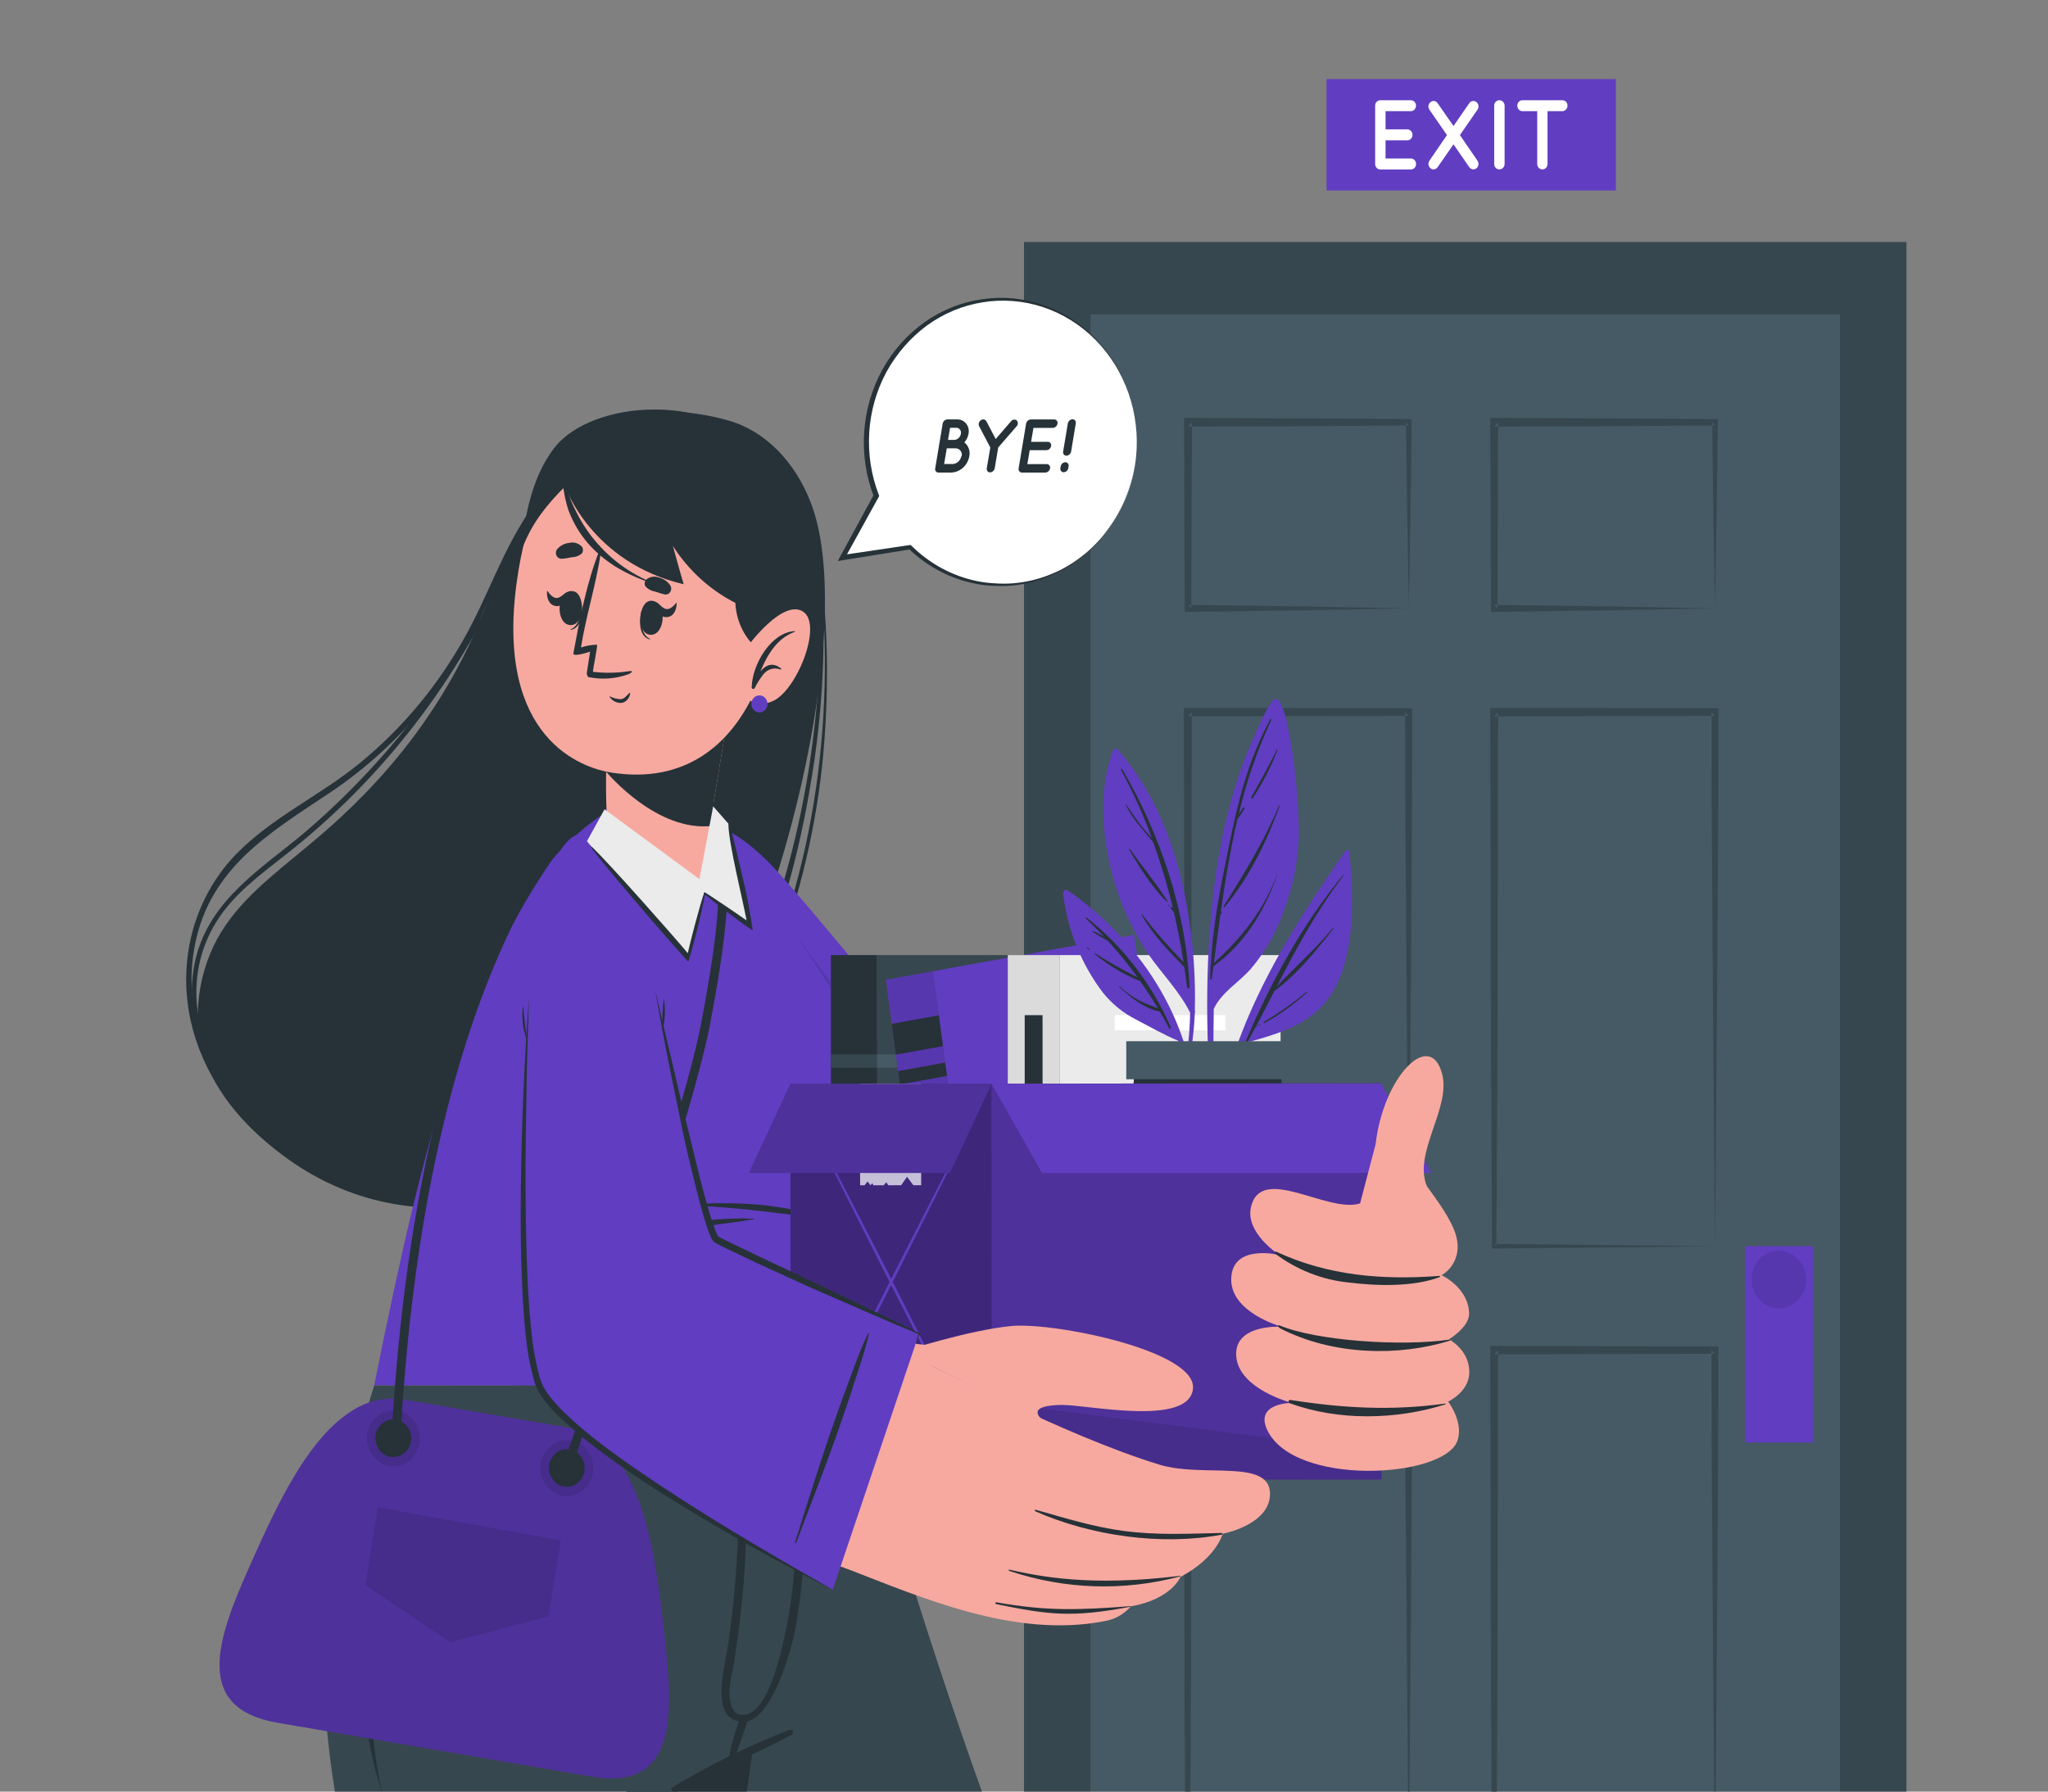 <svg width="440" height="385" viewBox="0 0 440 385" fill="none" xmlns="http://www.w3.org/2000/svg">
<rect x="0" y="0" width="440" height="385" fill="#808080" stroke="none"/>
<g clip-path="url(#clip0_2_158)">
<path d="M395.2 67.63V395.67H392.795L368.532 395.63H368.381L321.54 395.54H320.498L305.541 395.52L302.72 395.51H302.568L261.909 395.44L255.727 395.41L254.676 395.4L234.38 395.3V67.63H395.2Z" fill="#455A64"/>
<path d="M302.644 90.07L290.83 89.95L278.977 89.9L255.244 89.81H254.392V90.72L254.544 130.72V131.48H255.235L279.138 131.16L302.682 130.73L278.797 130.3L255.936 130V130.73L255.235 129.99H255.936L256.087 91.66H255.235L256.087 90.77V91.66L278.968 91.58L290.82 91.52L302.086 91.41V90.77L302.682 91.4H302.086L302.19 100.65L302.332 110.58L302.682 130.71L303.023 110.88L303.165 100.88L303.278 90.8V90.17L302.644 90.07Z" fill="#37474F"/>
<path d="M368.949 100.79L369.062 90.71V90.08H368.456L356.604 89.96L344.79 89.9L321.066 89.81H320.176V90.72L320.328 130.72V131.48H321.019L344.913 131.16L368.456 130.73L344.572 130.3L321.729 130V130.73L321.019 129.99H321.729L321.871 91.66H321.019L321.871 90.77V91.66L344.742 91.58L356.604 91.52L367.869 91.41V90.77L368.456 91.4H367.869L367.974 100.65L368.116 110.58L368.456 130.71L368.807 110.88L368.949 100.88" fill="#37474F"/>
<path d="M302.644 152.22L255.197 152.13H254.345V153.02L254.449 210.41C254.449 219.97 254.487 229.533 254.563 239.1L254.724 267.8V268.3H255.178L278.996 268.07L302.663 267.81L278.845 267.55L255.67 267.33V267.82L255.197 267.32H255.67L255.831 239.11C255.901 229.55 255.939 219.987 255.945 210.42L256.049 153.93H255.197L256.049 153.03V153.93L301.887 153.83V153.03L302.644 153.83H301.887C301.887 163.08 301.887 172.33 301.981 181.59L302.171 210.21L302.644 267.81L303.117 210.63L303.307 181.85C303.382 172.26 303.364 162.64 303.401 153.03V152.23L302.644 152.22Z" fill="#37474F"/>
<path d="M368.456 152.22L321.019 152.13H320.176V153.02L320.29 210.41C320.29 219.97 320.328 229.533 320.404 239.1L320.564 267.8V268.3H321.028L344.846 268.07L368.513 267.81L344.695 267.55L321.483 267.33V267.82L321.019 267.32H321.483L321.644 239.11C321.719 229.55 321.757 219.987 321.757 210.42L321.871 153.93H321.019L321.871 153.03V153.93L367.708 153.83V153.03L368.456 153.83H367.708C367.708 163.08 367.708 172.33 367.794 181.59L367.992 210.21L368.456 267.81L368.939 210.63L369.119 181.85C369.204 172.26 369.185 162.64 369.214 153.03V152.23L368.456 152.22Z" fill="#37474F"/>
<path d="M302.644 289.33L255.197 289.23H254.345V290.13L254.449 347.52C254.449 357.08 254.487 366.643 254.563 376.21L254.657 395.01V395.37H255.708V394.99L255.803 376.2C255.872 366.64 255.91 357.077 255.917 347.51L256.021 291.01H255.169L256.021 290.12V291.01L301.858 290.91V290.12L302.616 290.91H301.858C301.858 300.17 301.858 309.42 301.953 318.68L302.19 347.33L302.578 394.92V395.5H302.729V394.92L303.117 347.74L303.307 318.98C303.382 309.37 303.364 299.76 303.401 290.15V289.33H302.644Z" fill="#37474F"/>
<path d="M368.456 289.33L321.019 289.23H320.176V290.13L320.29 347.52C320.29 357.08 320.328 366.643 320.404 376.21L320.498 394.87V395.51H321.54V394.87L321.634 376.21C321.71 366.65 321.748 357.087 321.748 347.52L321.861 291.02H321.009L321.861 290.13V291.02L367.699 290.92V290.13L368.447 290.92H367.699C367.699 300.18 367.699 309.43 367.784 318.69L367.983 347.31L368.362 394.79V395.6H368.513V394.79L368.911 347.72L369.091 318.96C369.176 309.35 369.157 299.74 369.185 290.13V289.33H368.456Z" fill="#37474F"/>
<path d="M409.589 52V395.64L395.2 395.67V67.63H234.38V395.3L220 395.23V52H409.589Z" fill="#37474F"/>
<path d="M389.472 267.8H374.884V309.98H389.472V267.8Z" fill="#613DC1"/>
<path opacity="0.1" d="M388.052 275.15C388.019 276.37 387.646 277.552 386.98 278.549C386.314 279.547 385.384 280.315 384.308 280.757C383.231 281.2 382.055 281.297 380.926 281.038C379.797 280.778 378.765 280.173 377.96 279.298C377.155 278.423 376.612 277.316 376.398 276.117C376.185 274.917 376.311 273.678 376.76 272.554C377.21 271.429 377.963 270.47 378.926 269.795C379.888 269.12 381.018 268.76 382.173 268.76C382.957 268.772 383.73 268.946 384.449 269.274C385.169 269.601 385.82 270.075 386.366 270.668C386.912 271.262 387.342 271.963 387.631 272.732C387.92 273.501 388.064 274.322 388.052 275.15V275.15Z" fill="black"/>
<path d="M347.158 17H285V40.94H347.158V17Z" fill="#613DC1"/>
<path d="M295.442 35.23V22.7C295.44 22.547 295.468 22.394 295.524 22.252C295.579 22.11 295.661 21.982 295.764 21.873C295.867 21.765 295.99 21.68 296.125 21.623C296.26 21.566 296.404 21.538 296.549 21.54H303.119C303.411 21.543 303.689 21.666 303.896 21.882C304.103 22.099 304.222 22.392 304.227 22.7C304.224 23.012 304.108 23.31 303.901 23.532C303.694 23.754 303.414 23.882 303.119 23.89H297.676V27.8H302.352C302.649 27.8 302.933 27.924 303.142 28.146C303.352 28.367 303.469 28.667 303.469 28.98C303.469 29.293 303.352 29.593 303.142 29.815C302.933 30.036 302.649 30.16 302.352 30.16H297.676V34.06H303.119C303.415 34.06 303.7 34.184 303.909 34.406C304.119 34.627 304.236 34.927 304.236 35.24C304.236 35.553 304.119 35.853 303.909 36.075C303.7 36.296 303.415 36.42 303.119 36.42H296.606C296.454 36.428 296.303 36.404 296.16 36.347C296.018 36.291 295.888 36.204 295.779 36.093C295.67 35.981 295.583 35.847 295.525 35.699C295.467 35.55 295.439 35.391 295.442 35.23Z" fill="white"/>
<path d="M317.442 23.55L313.656 29.03L317.442 34.55C317.56 34.724 317.63 34.929 317.645 35.142C317.661 35.356 317.62 35.569 317.528 35.76C317.437 35.951 317.297 36.111 317.125 36.224C316.953 36.337 316.755 36.398 316.552 36.4C316.377 36.397 316.204 36.352 316.048 36.267C315.892 36.181 315.757 36.059 315.653 35.91L312.273 31.01L308.875 35.91C308.774 36.057 308.641 36.178 308.489 36.263C308.336 36.348 308.167 36.395 307.995 36.4C307.761 36.404 307.534 36.323 307.351 36.17C307.114 35.991 306.953 35.721 306.903 35.417C306.854 35.114 306.919 34.803 307.086 34.55L310.872 29.03L307.086 23.55C307.002 23.426 306.943 23.286 306.911 23.138C306.879 22.99 306.876 22.836 306.9 22.686C306.925 22.537 306.978 22.394 307.055 22.266C307.132 22.137 307.233 22.027 307.351 21.94C307.464 21.843 307.595 21.773 307.735 21.733C307.875 21.693 308.022 21.685 308.165 21.708C308.309 21.732 308.446 21.787 308.568 21.87C308.691 21.953 308.795 22.062 308.875 22.19L312.273 27.08L315.653 22.19C315.736 22.062 315.842 21.954 315.966 21.872C316.09 21.79 316.229 21.735 316.373 21.712C316.518 21.688 316.666 21.697 316.807 21.736C316.949 21.775 317.081 21.845 317.196 21.94C317.313 22.028 317.412 22.14 317.487 22.269C317.563 22.398 317.613 22.541 317.636 22.691C317.659 22.84 317.654 22.993 317.62 23.141C317.587 23.288 317.527 23.427 317.442 23.55V23.55Z" fill="white"/>
<path d="M321.021 22.7C321.019 22.547 321.047 22.394 321.103 22.252C321.158 22.11 321.24 21.982 321.343 21.873C321.446 21.765 321.569 21.68 321.704 21.623C321.839 21.566 321.983 21.538 322.128 21.54C322.423 21.538 322.707 21.658 322.918 21.875C323.129 22.093 323.25 22.389 323.255 22.7V35.23C323.254 35.385 323.223 35.538 323.166 35.681C323.109 35.824 323.026 35.953 322.921 36.062C322.816 36.17 322.692 36.256 322.556 36.314C322.42 36.372 322.275 36.401 322.128 36.4C321.982 36.403 321.837 36.374 321.701 36.317C321.566 36.259 321.443 36.173 321.339 36.064C321.236 35.954 321.154 35.824 321.1 35.681C321.045 35.538 321.018 35.385 321.021 35.23V22.7Z" fill="white"/>
<path d="M335.666 23.89H332.475V35.23C332.478 35.385 332.451 35.538 332.396 35.681C332.341 35.824 332.26 35.954 332.157 36.064C332.053 36.173 331.93 36.259 331.795 36.317C331.659 36.374 331.514 36.403 331.368 36.4C331.074 36.4 330.792 36.277 330.585 36.057C330.377 35.838 330.26 35.541 330.26 35.23V23.89H327.089C326.942 23.889 326.797 23.857 326.662 23.797C326.527 23.736 326.404 23.648 326.302 23.538C326.199 23.427 326.118 23.296 326.063 23.152C326.008 23.009 325.98 22.855 325.981 22.7C325.98 22.547 326.008 22.394 326.063 22.252C326.118 22.11 326.2 21.982 326.303 21.873C326.407 21.765 326.529 21.68 326.664 21.623C326.799 21.566 326.943 21.538 327.089 21.54H335.666C335.811 21.539 335.954 21.568 336.089 21.626C336.223 21.683 336.345 21.769 336.448 21.876C336.551 21.984 336.633 22.113 336.689 22.254C336.744 22.395 336.773 22.547 336.773 22.7C336.771 23.012 336.654 23.31 336.447 23.532C336.241 23.754 335.96 23.882 335.666 23.89V23.89Z" fill="white"/>
<path d="M110.319 297.751C110.319 297.751 130.009 374.181 134.752 385.461H211.129C197.942 349.001 183.988 301.301 183.591 297.981V297.751H110.319Z" fill="#37474F"/>
<path d="M120.987 307.921C121.47 314.121 142.837 380.121 144.654 385.461H145.762C145.762 385.461 122.559 312.461 121.309 307.921C121.271 307.731 120.987 307.731 120.987 307.921Z" fill="#263238"/>
<path d="M172.988 297.751L163.124 366.361L162.773 368.691L161.902 374.891L161.836 375.331L161.599 376.991L160.388 385.441H134.752C130.019 374.161 110.319 297.731 110.319 297.731L172.988 297.751Z" fill="#263238"/>
<path d="M72.026 385.461H144.285C144.285 385.131 144.332 384.881 144.342 384.661C144.351 384.441 144.389 384.151 144.389 384.151C144.787 383.911 145.194 383.681 145.601 383.451C149.851 381.011 153.581 379.101 156.648 377.661L158.163 376.941C159.555 376.311 160.804 375.771 161.836 375.341C164.496 374.231 165.973 373.731 165.973 373.731C166.068 373.501 166.143 373.271 166.219 373.041C176.689 344.891 183.004 301.981 183.591 297.981C183.585 297.881 183.585 297.781 183.591 297.681H80.404C74.26 317.981 65.011 342.741 72.026 385.461Z" fill="#37474F"/>
<path d="M169.665 371.721C160.914 375.082 152.457 379.241 144.389 384.151C144.067 384.341 144.275 384.861 144.616 384.701C153.136 380.841 161.817 377.141 170.119 372.791C170.238 372.717 170.326 372.6 170.368 372.462C170.41 372.324 170.402 372.174 170.345 372.041C170.289 371.909 170.189 371.803 170.063 371.744C169.938 371.685 169.796 371.677 169.665 371.721V371.721Z" fill="#263238"/>
<path d="M172.373 309.991C172.373 309.681 171.833 309.611 171.833 309.991C171.831 320.027 171.354 330.056 170.403 340.041C170.006 344.681 166.484 370.281 158.873 368.421C157.605 368.101 156.98 366.781 156.753 364.751C156.506 362.311 157.377 359.321 157.756 356.901C158.608 351.541 159.28 346.161 159.716 340.751C160.6 330.67 160.498 320.52 159.413 310.461C159.413 310.392 159.387 310.326 159.341 310.278C159.294 310.229 159.232 310.201 159.167 310.201C159.101 310.201 159.039 310.229 158.992 310.278C158.946 310.326 158.92 310.392 158.92 310.461C158.92 324.461 158.58 338.461 156.601 352.281C155.654 358.941 152.474 368.971 159.072 369.991C165.67 371.011 170.129 354.221 170.953 349.621C173.234 336.811 173.329 322.971 172.373 309.991Z" fill="#263238"/>
<path d="M159.072 369.072C158.394 370.797 157.825 372.567 157.368 374.372C156.876 375.769 156.636 377.251 156.658 378.742C156.667 378.802 156.694 378.857 156.734 378.901C156.774 378.944 156.826 378.974 156.882 378.986C156.939 378.998 156.997 378.992 157.05 378.968C157.103 378.944 157.148 378.903 157.179 378.852C157.967 377.544 158.564 376.118 158.949 374.622C159.526 372.982 160.142 371.352 160.672 369.692C160.75 369.467 160.74 369.22 160.645 369.003C160.55 368.787 160.377 368.619 160.165 368.537C159.953 368.454 159.719 368.464 159.514 368.565C159.309 368.665 159.15 368.847 159.072 369.072Z" fill="#263238"/>
<path d="M124.661 318.371C124.673 317.255 124.565 316.142 124.339 315.051C124.33 315.015 124.31 314.982 124.282 314.958C124.253 314.935 124.218 314.922 124.182 314.922C124.147 314.922 124.112 314.935 124.083 314.958C124.055 314.982 124.035 315.015 124.026 315.051C123.81 315.995 123.692 316.961 123.676 317.931C123.562 319.031 123.43 320.131 123.316 321.231C123.092 323.486 122.718 325.722 122.199 327.921C121.236 332.072 119.231 335.872 116.396 338.921C113.575 341.857 110.236 344.181 106.57 345.761C102.49 347.581 98.192 348.261 93.97 349.571C93.934 349.585 93.905 349.61 93.885 349.644C93.866 349.678 93.859 349.718 93.865 349.757C93.87 349.796 93.888 349.832 93.916 349.858C93.944 349.884 93.98 349.9 94.017 349.901C98.697 349.894 103.332 348.934 107.668 347.071C111.503 345.552 114.993 343.198 117.911 340.161C120.846 337.029 122.912 333.107 123.884 328.821C124.369 326.619 124.641 324.371 124.698 322.111C124.761 320.865 124.748 319.616 124.661 318.371Z" fill="#263238"/>
<path d="M82.174 385.461C79.989 378.862 78.624 371.991 78.113 365.021C77.545 358.036 77.503 351.014 77.99 344.021C78.34 340.541 78.586 337.021 79.154 333.601C79.429 331.881 79.628 330.151 79.959 328.441L80.991 323.311C81.171 322.461 81.322 321.601 81.521 320.761L82.165 318.231L83.481 313.231C83.944 311.551 84.531 309.921 85.043 308.231C85.554 306.541 86.122 304.931 86.68 303.301C85.97 306.711 85.08 310.051 84.38 313.441L83.358 318.621L82.837 321.151C82.676 322.001 82.562 322.861 82.42 323.711L81.578 328.821C81.284 330.521 81.133 332.251 80.906 333.961C80.404 337.381 80.167 340.821 79.864 344.261C79.371 351.149 79.269 358.061 79.561 364.961C79.656 366.681 79.732 368.411 79.893 370.131L80.11 372.711L80.413 375.281C80.794 378.711 81.382 382.111 82.174 385.461V385.461Z" fill="#263238"/>
<path d="M147.608 230.281C126.781 259.101 88.99 269.721 60.401 248.001C53.822 243.001 47.365 236.371 44.307 228.401C41.468 220.911 42.158 212.311 45.112 205.041C48.776 196.041 56.056 190.131 63.222 184.201C71.231 177.591 90.06 162.731 102.035 135.901C106.049 126.901 109.012 117.321 114.181 109.041C126.914 88.631 140.688 85.961 156.421 90.341C164.26 92.531 170.716 99.071 174.152 107.911C184.414 134.131 167.374 202.941 147.608 230.281Z" fill="#263238"/>
<path d="M61.433 183.621C65.967 180.066 70.315 176.254 74.459 172.201C91.882 155.133 105.306 134.016 113.67 110.521C113.67 110.521 113.67 110.521 113.67 110.521C103.313 137.192 86.765 160.678 65.551 178.811C56.415 186.541 45.33 193.031 42.083 205.811C40.748 211.23 40.933 216.941 42.613 222.251C44.294 227.561 47.398 232.24 51.55 235.721C51.834 235.971 52.25 235.561 51.966 235.301C41.704 225.971 38.883 210.161 46.561 197.971C50.29 192.011 56.056 187.881 61.433 183.621Z" fill="#263238"/>
<path d="M174.531 166.241C177.082 150.387 177.604 134.242 176.084 118.241C176.084 118.141 175.932 118.141 175.941 118.241C177.503 145.011 174.522 171.851 165.935 197.151C157.851 220.941 143.774 242.041 120.77 251.351C109.613 255.833 97.575 257.307 85.743 255.641C85.459 255.641 85.383 256.131 85.677 256.181C95.988 257.884 106.529 257.12 116.524 253.946C126.518 250.771 135.711 245.268 143.424 237.841C162.016 219.841 170.479 191.781 174.531 166.241Z" fill="#263238"/>
<path d="M96.847 144.261C105.14 131.731 109.041 116.711 118.157 104.741C118.242 104.631 118.11 104.471 118.015 104.581C109.713 113.271 106.077 125.491 100.379 135.991C94.513 146.806 86.694 156.299 77.365 163.931C68.845 170.931 58.64 175.501 50.858 183.421C47.109 187.247 44.202 191.897 42.342 197.042C40.481 202.186 39.715 207.699 40.095 213.191C40.824 224.571 46.438 235.311 54.636 242.691C54.863 242.891 55.194 242.571 54.976 242.341C44.894 231.971 38.883 217.601 41.96 202.661C45.292 186.491 57.93 178.971 70.189 170.801C80.664 163.925 89.729 154.9 96.847 144.261V144.261Z" fill="#263238"/>
<path d="M176.557 165.211C178.146 150.535 178.035 135.709 176.225 121.061C176.225 120.921 175.998 120.911 176.017 121.061C179.454 151.621 175.62 183.581 163.521 211.701C157.226 226.321 148.592 238.131 135.121 246.011C123.032 253.091 109.041 257.781 95.106 256.431C94.831 256.431 94.831 256.861 95.106 256.891C105.699 258.151 116.084 255.691 125.891 251.501C135.907 247.221 145.553 241.201 152.644 232.441C159.952 223.441 164.714 212.041 168.52 200.941C172.478 189.394 175.175 177.406 176.557 165.211V165.211Z" fill="#263238"/>
<path d="M151.877 208.061C157.358 227.241 180.277 289.701 198.368 295.661C210.211 299.571 278.579 305.521 286.2 300.121C291.387 296.441 287.658 247.691 281.021 248.551C274.385 249.411 217.093 248.641 212.417 246.711C207.74 244.781 175.421 197.541 162.887 185.381C141.275 164.421 148.924 197.731 151.877 208.061Z" fill="#F7A9A0"/>
<path d="M267.901 247.081V306.831C267.901 306.831 205.515 304.581 192.167 294.361C178.819 284.141 156.582 230.511 148.109 201.081C140.176 173.541 152.388 170.701 167.743 188.081C183.098 205.461 213.486 243.951 215.465 244.441C217.443 244.931 267.901 247.081 267.901 247.081Z" fill="#613DC1"/>
<path d="M256.115 252.681C256.534 256.556 256.765 260.451 256.806 264.351C256.967 268.351 257.014 272.421 257.08 276.451C257.147 280.481 256.891 296.611 256.825 300.641C256.825 300.678 256.811 300.714 256.786 300.74C256.761 300.766 256.727 300.781 256.692 300.781C256.657 300.781 256.623 300.766 256.598 300.74C256.574 300.714 256.56 300.678 256.56 300.641C256.389 296.641 255.698 280.641 255.613 276.641C255.528 272.641 255.499 268.731 255.556 264.771C255.485 260.734 255.608 256.695 255.925 252.671C255.973 252.621 256.105 252.621 256.115 252.681Z" fill="#263238"/>
<path opacity="0.1" d="M250.794 305.831C231.303 304.391 201.019 301.121 192.196 294.361C178.867 284.141 156.601 230.511 148.128 201.081C142.997 183.281 146.292 175.801 153.401 177.431C167.895 197.511 225.604 272.951 250.794 305.831Z" fill="black"/>
<path d="M183.562 297.751L180.571 263.231C180.571 263.231 189.299 249.151 188.03 232.501C187.084 220.381 154.329 177.991 152.218 175.911C143.755 167.571 127.198 173.151 122.606 179.211C100.426 208.561 91.366 242.971 80.404 297.681L183.562 297.751Z" fill="#613DC1"/>
<path d="M149.747 258.731C154.426 258.434 159.118 258.508 163.786 258.951C166.106 259.211 168.397 259.571 170.687 259.951C171.833 260.161 172.978 260.321 174.124 260.481C175.325 260.691 176.546 260.741 177.759 260.631C177.782 260.631 177.803 260.641 177.819 260.658C177.835 260.674 177.844 260.697 177.844 260.721C177.844 260.745 177.835 260.768 177.819 260.785C177.803 260.802 177.782 260.811 177.759 260.811C176.633 261.043 175.495 261.2 174.351 261.281C173.239 261.314 172.125 261.268 171.019 261.141C168.662 260.911 166.285 260.561 163.976 260.301C159.242 259.781 154.509 259.301 149.728 259.101C149.697 259.081 149.672 259.053 149.655 259.02C149.639 258.986 149.631 258.948 149.633 258.91C149.635 258.872 149.646 258.835 149.667 258.804C149.687 258.772 149.715 258.747 149.747 258.731V258.731Z" fill="#263238"/>
<path d="M138.974 264.841C142.716 263.824 146.508 263.029 150.334 262.461C152.227 262.181 154.121 262.021 156.099 261.921C157.046 261.871 157.945 261.841 158.873 261.821C159.801 261.801 160.908 261.921 161.921 261.881C162.025 261.881 162.054 262.041 161.921 262.051C160.975 262.121 160.028 262.351 159.081 262.481L156.241 262.851C154.348 263.101 152.455 263.371 150.505 263.601C146.671 264.071 142.855 264.601 139.031 265.171C138.785 265.201 138.756 264.891 138.974 264.841Z" fill="#263238"/>
<path d="M59.624 370.201L127.056 381.771C145.279 384.901 144.73 369.001 142.837 352.081C140.943 335.161 138.245 309.561 121.963 306.771L104.459 303.771L86.936 300.771C70.644 297.971 60.429 321.361 53.547 336.771C46.665 352.181 41.392 367.071 59.624 370.201Z" fill="#613DC1"/>
<g opacity="0.2">
<path d="M59.624 370.201L127.056 381.771C145.279 384.901 144.73 369.001 142.837 352.081C140.943 335.161 138.245 309.561 121.963 306.771L104.459 303.771L86.936 300.771C70.644 297.971 60.429 321.361 53.547 336.771C46.665 352.181 41.392 367.071 59.624 370.201Z" fill="black"/>
</g>
<path opacity="0.1" d="M116.188 314.501C116.003 315.674 116.152 316.878 116.616 317.961C117.08 319.043 117.838 319.956 118.794 320.584C119.749 321.211 120.86 321.524 121.984 321.483C123.109 321.443 124.197 321.05 125.11 320.356C126.023 319.661 126.72 318.696 127.113 317.582C127.506 316.468 127.577 315.256 127.317 314.1C127.057 312.943 126.477 311.895 125.652 311.087C124.827 310.279 123.793 309.748 122.682 309.561C121.202 309.313 119.688 309.693 118.472 310.618C117.255 311.543 116.434 312.939 116.188 314.501V314.501Z" fill="black"/>
<path opacity="0.1" d="M78.918 308.111C78.735 309.284 78.885 310.487 79.351 311.569C79.816 312.651 80.575 313.563 81.531 314.188C82.487 314.814 83.598 315.126 84.722 315.084C85.846 315.042 86.933 314.648 87.846 313.953C88.758 313.258 89.454 312.292 89.846 311.178C90.238 310.064 90.308 308.853 90.047 307.697C89.787 306.541 89.207 305.493 88.382 304.685C87.556 303.878 86.523 303.348 85.412 303.162C83.93 302.913 82.415 303.294 81.198 304.222C79.982 305.149 79.162 306.548 78.918 308.111V308.111Z" fill="black"/>
<path d="M117.987 314.811C117.865 315.602 117.969 316.412 118.284 317.141C118.599 317.869 119.111 318.483 119.756 318.904C120.401 319.325 121.149 319.534 121.907 319.506C122.665 319.477 123.397 319.212 124.012 318.744C124.627 318.276 125.097 317.626 125.363 316.876C125.628 316.126 125.677 315.309 125.503 314.53C125.329 313.75 124.941 313.043 124.386 312.497C123.832 311.95 123.137 311.59 122.389 311.461C121.385 311.293 120.359 311.551 119.535 312.179C118.71 312.806 118.154 313.752 117.987 314.811V314.811Z" fill="#263238"/>
<path d="M80.716 308.421C80.595 309.212 80.699 310.023 81.013 310.751C81.329 311.479 81.841 312.093 82.486 312.514C83.131 312.935 83.879 313.144 84.637 313.116C85.394 313.088 86.127 312.823 86.742 312.355C87.357 311.886 87.827 311.236 88.093 310.486C88.358 309.736 88.407 308.92 88.233 308.14C88.059 307.361 87.671 306.653 87.116 306.107C86.562 305.561 85.867 305.2 85.118 305.071C84.621 304.986 84.113 305.004 83.622 305.126C83.132 305.248 82.669 305.471 82.26 305.783C81.851 306.094 81.504 306.487 81.24 306.94C80.975 307.392 80.797 307.896 80.716 308.421V308.421Z" fill="#263238"/>
<path d="M85.961 309.761L84.067 309.621C84.067 309.001 84.153 308.221 84.21 307.311C87.125 257.791 96.668 218.311 112.553 189.901C116.434 182.971 124.007 175.951 129.167 172.901L130.113 174.641C125.162 177.641 117.911 184.321 114.19 190.961C98.457 219.071 89.009 258.271 86.103 307.471C86.027 308.361 85.961 309.131 85.961 309.761Z" fill="#263238"/>
<path opacity="0.1" d="M81.199 323.921L120.476 331.031L117.826 347.351L96.715 352.891L78.492 340.611L81.199 323.921Z" fill="black"/>
<path d="M122.663 315.811L120.893 315.121C121.148 314.391 146.51 242.121 150.703 219.591C154.831 197.511 156.071 184.771 151.404 176.421L153.032 175.421C158.012 184.331 156.819 197.421 152.568 220.001C148.318 242.581 122.881 315.081 122.663 315.811Z" fill="#263238"/>
<path d="M230.801 205.241H188.419V285.231H230.801V205.241Z" fill="#37474F"/>
<path d="M188.428 205.241H178.516V285.231H188.428V205.241Z" fill="#263238"/>
<path d="M188.428 226.551H178.516V229.461H188.428V226.551Z" fill="#37474F"/>
<path d="M178.507 241.011H188.419V234.301H178.507V241.011Z" fill="#37474F"/>
<path d="M178.507 264.331H188.419V261.421H178.507V264.331Z" fill="#37474F"/>
<path d="M230.801 226.551H188.419V229.461H230.801V226.551Z" fill="#455A64"/>
<path d="M188.428 241.011H230.81V234.301H188.428V241.011Z" fill="#455A64"/>
<path d="M188.428 264.331H230.81V261.421H188.428V264.331Z" fill="#455A64"/>
<path d="M254.297 279.931L211.044 287.751L200.422 208.711L243.675 200.891L254.297 279.931Z" fill="#613DC1"/>
<path d="M200.933 289.571L211.044 287.751L200.422 208.711L190.312 210.541L200.933 289.571Z" fill="#613DC1"/>
<path opacity="0.1" d="M200.933 289.571L211.044 287.751L200.422 208.711L190.312 210.541L200.933 289.571Z" fill="black"/>
<path d="M202.59 224.811L192.47 226.641L191.58 220.011L201.7 218.181L202.59 224.811Z" fill="#263238"/>
<path d="M203.452 231.211L193.332 233.041L192.944 230.171L203.063 228.341L203.452 231.211Z" fill="#263238"/>
<path d="M198.633 272.451L208.743 270.621L209.633 277.261L199.523 279.091L198.633 272.451Z" fill="#263238"/>
<path d="M197.772 266.061L207.891 264.231L208.27 267.101L198.16 268.931L197.772 266.061Z" fill="#263238"/>
<path d="M244.035 270.921L218.466 275.541L216.714 262.511L242.284 257.891L244.035 270.921Z" fill="white"/>
<path d="M275.124 205.241H227.62V285.231H275.124V205.241Z" fill="#EBEBEB"/>
<path d="M227.62 205.241H216.516V285.231H227.62V205.241Z" fill="#DBDBDB"/>
<path d="M223.985 218.151H220.151V272.321H223.985V218.151Z" fill="#263238"/>
<path d="M263.253 218.151H239.491V221.411H263.253V218.151Z" fill="white"/>
<path d="M289.03 182.901C277.083 199.991 264.635 219.811 261.577 241.241C261.577 241.561 262.041 241.671 262.107 241.351C263.484 235.507 265.25 229.773 267.39 224.191C275.237 221.911 282.943 220.031 287.071 211.801C291.274 203.341 290.744 192.311 289.911 183.091C289.901 182.621 289.267 182.621 289.03 182.901Z" fill="#613DC1"/>
<path d="M267.522 224.031C272.89 211.311 279.829 198.541 288.528 188.091C288.595 188.021 288.68 188.091 288.633 188.191C282.896 195.641 278.541 203.751 274.291 212.001C278.248 207.761 282.574 204.001 286.323 199.471C286.399 199.381 286.512 199.471 286.446 199.591C282.725 204.311 278.664 209.431 273.817 212.921C272.511 215.451 271.205 217.991 269.879 220.531C270.201 220.341 270.542 220.171 270.873 219.991C270.881 219.997 270.887 220.004 270.892 220.013C270.896 220.022 270.899 220.031 270.899 220.041C270.899 220.051 270.896 220.061 270.892 220.07C270.887 220.078 270.881 220.086 270.873 220.091C270.504 220.281 270.144 220.491 269.756 220.661C269.131 221.861 268.507 223.071 267.863 224.271C267.768 224.531 267.408 224.301 267.522 224.031Z" fill="#263238"/>
<path d="M271.507 219.621C274.718 217.726 277.782 215.566 280.671 213.161C280.756 213.091 280.87 213.211 280.785 213.281C277.984 215.836 274.916 218.044 271.64 219.861C271.61 219.875 271.577 219.876 271.546 219.866C271.516 219.855 271.49 219.833 271.473 219.803C271.457 219.774 271.452 219.739 271.458 219.705C271.464 219.672 271.482 219.642 271.507 219.621V219.621Z" fill="#263238"/>
<path d="M260.214 238.051C260.214 238.311 260.659 238.311 260.659 238.051C260.715 231.001 260.659 223.911 260.763 216.821C262.476 213.171 266.149 211.151 268.696 208.231C270.521 206.097 272.11 203.748 273.429 201.231C276.502 195.208 278.38 188.587 278.948 181.771C279.658 174.221 276.941 149.321 273.931 150.181C272.369 150.631 267.304 162.971 265.979 167.051C263.812 173.776 262.228 180.694 261.246 187.721C258.822 204.291 259.021 221.341 260.214 238.051Z" fill="#613DC1"/>
<path d="M260.147 207.622C260.507 198.692 262.41 189.682 264.199 181.022C266.093 171.692 268.365 162.912 272.909 154.592C272.917 154.576 272.927 154.563 272.94 154.552C272.953 154.542 272.968 154.534 272.984 154.529C273 154.525 273.016 154.523 273.033 154.525C273.049 154.528 273.065 154.533 273.079 154.542C273.093 154.55 273.106 154.561 273.116 154.575C273.126 154.589 273.134 154.604 273.138 154.621C273.142 154.638 273.144 154.655 273.142 154.673C273.14 154.69 273.134 154.706 273.126 154.722C270.099 161.194 267.753 167.998 266.13 175.012C266.443 174.512 266.812 174.012 267.077 173.562C267.2 173.372 267.494 173.562 267.371 173.742C266.965 174.496 266.489 175.206 265.951 175.862H265.894C264.332 182.522 263.205 189.342 262.249 196.152L262.457 195.882C262.505 195.832 262.59 195.882 262.561 195.962C262.438 196.192 262.306 196.411 262.173 196.641C261.691 200.091 261.227 203.541 260.791 206.951C266.613 201.701 271.583 195.502 274.385 187.872C274.385 187.872 274.452 187.872 274.442 187.872C271.697 195.782 267.361 202.872 260.697 207.622L260.327 210.382C260.327 210.572 260.015 210.522 260.015 210.382C260.015 209.562 260.015 208.752 260.091 207.932C260.067 207.911 260.049 207.884 260.039 207.854C260.029 207.823 260.026 207.79 260.032 207.759C260.038 207.727 260.052 207.698 260.072 207.673C260.092 207.649 260.118 207.631 260.147 207.622Z" fill="#263238"/>
<path d="M262.912 194.681C267.361 187.681 271.517 180.861 274.773 173.111C274.773 173.021 274.944 173.111 274.915 173.171C272.17 180.871 268.289 188.681 263.139 194.861C263.116 194.893 263.083 194.914 263.045 194.92C263.008 194.925 262.97 194.915 262.94 194.891C262.91 194.867 262.89 194.832 262.885 194.793C262.879 194.753 262.889 194.713 262.912 194.681V194.681Z" fill="#263238"/>
<path d="M268.819 171.381C270.712 167.931 272.606 164.581 274.348 161.071C274.348 160.971 274.518 161.071 274.48 161.151C273.059 164.816 271.259 168.304 269.112 171.551C268.989 171.731 268.715 171.621 268.819 171.381Z" fill="#263238"/>
<path d="M268.102 172.871V172.931C268.102 172.931 268.069 172.871 268.102 172.871Z" fill="#263238"/>
<path d="M255.698 217.621C255.605 222.297 255.082 226.952 254.136 231.521C254.202 232.021 254.278 232.521 254.344 233.041C255.699 228.016 256.49 222.841 256.702 217.621C256.742 217.548 256.763 217.466 256.763 217.381C256.763 217.297 256.742 217.214 256.702 217.141V217.141C256.887 210.106 256.392 203.07 255.225 196.141C253.152 183.141 248.598 170.731 240.078 161.011C240.008 160.946 239.925 160.898 239.834 160.873C239.744 160.847 239.65 160.844 239.558 160.863C239.466 160.882 239.38 160.924 239.306 160.984C239.232 161.045 239.172 161.122 239.131 161.211C235.676 170.491 236.878 181.561 239.823 190.821C241.422 195.833 243.709 200.57 246.61 204.881C249.564 209.191 253.313 212.881 255.698 217.621Z" fill="#613DC1"/>
<path d="M241.11 165.301C249.223 179.211 254.865 195.701 255.556 212.131C255.556 212.421 255.102 212.501 255.064 212.201C254.875 210.731 254.657 209.261 254.439 207.811C251.088 204.411 247.642 200.811 245.238 196.591C245.23 196.575 245.227 196.556 245.231 196.538C245.234 196.521 245.243 196.505 245.256 196.493C245.27 196.481 245.286 196.475 245.303 196.474C245.321 196.474 245.337 196.48 245.351 196.491C248.133 200.106 251.121 203.539 254.297 206.771C253.71 203.144 253.013 199.568 252.205 196.041C251.987 195.781 251.779 195.511 251.571 195.251C251.362 194.991 251.656 194.821 251.807 194.991L252.006 195.221C250.859 190.394 249.443 185.642 247.765 180.991C245.692 178.391 243.382 176.141 241.877 172.991C241.871 172.975 241.87 172.958 241.875 172.942C241.88 172.925 241.89 172.912 241.904 172.903C241.918 172.894 241.935 172.892 241.951 172.895C241.966 172.898 241.981 172.908 241.99 172.921C243.202 174.711 244.367 176.521 245.777 178.181C246.326 178.841 246.923 179.461 247.491 180.111C245.626 175.069 243.411 170.179 240.864 165.481C240.675 165.281 240.987 165.091 241.11 165.301Z" fill="#263238"/>
<path d="M242.748 182.461C245.37 186.191 248.362 189.741 250.794 193.601C250.87 193.711 250.709 193.821 250.624 193.741C247.491 190.631 244.84 186.391 242.568 182.571C242.502 182.451 242.672 182.351 242.748 182.461Z" fill="#263238"/>
<path d="M251.164 194.461L251.278 194.581C251.354 194.661 251.278 194.791 251.155 194.711L251.041 194.591C250.965 194.511 251.088 194.381 251.164 194.461Z" fill="#263238"/>
<path d="M228.396 192.041C229.342 199.806 232.289 207.146 236.916 213.261C238.832 215.656 241.198 217.604 243.865 218.981C246.866 220.551 250.018 222.361 253.133 223.651C254.608 227.629 255.706 231.753 256.408 235.961C256.512 235.601 256.607 235.231 256.711 234.871C254.714 216.751 243.609 201.271 229.419 191.331C229.308 191.267 229.184 191.235 229.058 191.24C228.932 191.245 228.81 191.287 228.704 191.36C228.599 191.433 228.515 191.535 228.461 191.655C228.406 191.775 228.384 191.909 228.396 192.041Z" fill="#613DC1"/>
<path d="M233.3 197.391C233.205 197.301 233.3 197.111 233.442 197.201C241.246 203.326 247.466 211.424 251.533 220.751C251.637 220.991 251.315 221.211 251.183 220.961C250.551 219.741 249.879 218.551 249.166 217.391C245.929 216.741 242.852 214.331 240.447 212.051C240.381 211.991 240.447 211.891 240.542 211.951C241.785 213.132 243.166 214.14 244.651 214.951C245.966 215.661 247.386 216.101 248.769 216.671C247.566 214.671 246.307 212.731 244.982 210.851C241.483 209.449 238.203 207.501 235.25 205.071C235.155 205.001 235.25 204.841 235.335 204.911C238.27 206.779 241.294 208.484 244.395 210.021C242.415 207.263 240.278 204.635 237.995 202.151C236.897 201.531 235.78 200.911 234.711 200.261C234.692 200.248 234.679 200.229 234.672 200.206C234.666 200.183 234.668 200.159 234.677 200.138C234.686 200.116 234.702 200.099 234.722 200.089C234.742 200.078 234.765 200.076 234.786 200.081C235.672 200.41 236.518 200.85 237.304 201.391C236.036 200.061 234.711 198.711 233.3 197.391Z" fill="#263238"/>
<path d="M233.641 203.621C233.833 203.743 234.017 203.88 234.19 204.031C234.19 204.081 234.19 204.151 234.114 204.121C233.915 204.027 233.725 203.914 233.546 203.781C233.414 203.751 233.499 203.621 233.641 203.621Z" fill="#263238"/>
<path d="M278.901 275.201H240.002L243.136 237.781L243.827 229.521H275.076L275.767 237.781L278.901 275.201Z" fill="#455A64"/>
<path d="M275.767 237.781H243.136L243.827 229.521H275.076L275.767 237.781Z" fill="#263238"/>
<path d="M276.932 223.751H241.971V231.921H276.932V223.751Z" fill="#455A64"/>
<path d="M296.717 232.77L169.807 232.934L169.906 318.084L296.816 317.92L296.717 232.77Z" fill="#613DC1"/>
<path opacity="0.2" d="M296.717 232.77L169.807 232.934L169.906 318.084L296.816 317.92L296.717 232.77Z" fill="black"/>
<path opacity="0.2" d="M169.874 318.13L213.09 318.082L213.005 232.922L169.79 232.97L169.874 318.13Z" fill="black"/>
<path d="M172.874 312.211C176.068 306.151 179.223 300.075 182.341 293.981L191.722 275.621L200.952 257.221C204.02 251.075 207.052 244.908 210.05 238.721C206.856 244.781 203.701 250.858 200.583 256.951L191.23 275.281L182 293.691C178.914 299.851 175.872 306.025 172.874 312.211Z" fill="#613DC1"/>
<path d="M172.789 238.792C175.806 244.972 178.851 251.131 181.924 257.271L191.202 275.651L200.602 293.961C203.758 300.055 206.935 306.128 210.135 312.181C207.112 306.001 204.067 299.841 201 293.701L191.722 275.311L182.322 257.001C179.179 250.915 176.001 244.845 172.789 238.792Z" fill="#613DC1"/>
<path opacity="0.7" d="M197.914 254.701H196.229L194.865 252.881L193.606 254.701H192.839H192.025L190.861 254.711L190.416 254.061L189.848 254.711H188.437H188.087H187.623L187.425 254.251L186.999 254.711L186.412 253.891L185.739 254.711H184.793L184.764 232.911L197.885 232.901L197.914 254.701Z" fill="white"/>
<path opacity="0.1" d="M296.812 317.951L296.802 312.091L213.098 301.311L213.117 318.031L296.812 317.951Z" fill="black"/>
<path d="M307.575 252.071H223.862L213.022 232.881H296.736L307.575 252.071Z" fill="#613DC1"/>
<path d="M204.076 252.071H160.871L169.817 232.901H213.022L204.076 252.071Z" fill="#613DC1"/>
<path opacity="0.2" d="M204.076 252.071H160.871L169.817 232.901H213.022L204.076 252.071Z" fill="black"/>
<path d="M117.504 194.131C112.041 226.391 111.824 292.551 120.514 301.791C135.557 317.791 167.582 333.061 186.071 338.361C192.347 340.161 205.175 289.201 198.217 288.941C189.905 288.621 153.42 269.731 152.777 267.941C151.943 265.541 142.571 226.321 136.125 199.481C128.428 167.401 119.681 181.261 117.504 194.131Z" fill="#F7A9A0"/>
<path d="M181.375 336.881C197.8 343.211 217.888 352.151 237.295 348.371C239.474 348.019 241.476 346.898 242.975 345.191C251.703 343.661 253.634 338.851 253.634 338.851C261.35 334.801 262.694 329.591 262.694 329.591C262.694 329.591 272.918 327.681 272.852 320.961C272.795 313.421 258.443 317.581 249.185 314.771C228.065 308.331 199.75 292.941 193.834 290.451L181.375 336.881Z" fill="#F7A9A0"/>
<path d="M222.574 324.451C228.822 326.221 234.881 328.121 241.366 328.981C248.437 329.931 255.386 329.581 262.476 329.421C262.522 329.421 262.565 329.44 262.597 329.474C262.629 329.508 262.647 329.553 262.647 329.601C262.647 329.649 262.629 329.695 262.597 329.728C262.565 329.762 262.522 329.781 262.476 329.781C249.696 332.221 234.417 330.061 222.461 324.781C222.205 324.621 222.281 324.361 222.574 324.451Z" fill="#263238"/>
<path d="M217.046 337.351C223.218 338.711 234.086 341.031 253.578 338.631C253.644 338.631 253.672 338.731 253.578 338.751C241.516 341.972 228.843 341.581 216.979 337.621C216.601 337.541 216.601 337.261 217.046 337.351Z" fill="#263238"/>
<path d="M214.196 344.341C224.771 346.231 231.672 346.011 242.89 345.151C242.956 345.151 242.975 345.261 242.89 345.271C230.233 347.671 225.386 347.021 214.064 344.721C213.695 344.621 213.761 344.271 214.196 344.341Z" fill="#263238"/>
<path d="M224.174 305.311C221.741 303.311 222.707 301.961 228.179 301.911C233.65 301.861 255.414 306.621 256.304 298.451C257.194 290.281 226.522 284.121 217.415 284.941C208.308 285.761 193.843 290.451 193.843 290.451C199.561 292.921 212.994 300.311 224.174 305.311Z" fill="#F7A9A0"/>
<path d="M197.44 286.622L178.914 341.622C178.914 341.622 121.565 310.692 116.434 298.882C109.552 283.082 111.047 226.812 115.667 198.432C120.287 170.052 131.514 175.382 136.967 198.432C142.42 221.482 152.417 264.942 153.922 266.382C155.427 267.822 197.44 286.622 197.44 286.622Z" fill="#613DC1"/>
<path d="M186.696 286.531C185.882 290.301 184.528 294.011 183.363 297.681C182.199 301.351 180.817 305.281 179.501 309.071C178.185 312.861 172.467 327.821 171.038 331.551C171.023 331.582 170.998 331.606 170.967 331.619C170.937 331.631 170.903 331.631 170.872 331.619C170.841 331.606 170.816 331.582 170.801 331.552C170.786 331.521 170.783 331.485 170.792 331.451C172.003 327.621 176.794 312.451 178.1 308.741C179.406 305.031 180.684 301.301 182.076 297.631C183.468 293.961 184.774 290.031 186.535 286.491C186.573 286.411 186.715 286.421 186.696 286.531Z" fill="#263238"/>
<path d="M196.721 288.751L197.365 286.601V286.701C189.592 283.461 181.877 280.061 174.171 276.701L162.669 271.441L156.961 268.731C156.014 268.271 155.067 267.831 154.121 267.321L153.761 267.121L153.572 267.021C153.457 266.947 153.352 266.856 153.259 266.751C153.047 266.487 152.869 266.195 152.729 265.881C152.483 265.341 152.284 264.821 152.095 264.291C150.665 260.051 149.662 255.781 148.602 251.501C147.541 247.221 146.604 242.921 145.762 238.611C143.935 229.991 142.24 221.351 140.735 212.671L146.765 238.361L149.88 251.161C150.959 255.411 152.019 259.701 153.439 263.771C153.608 264.263 153.804 264.744 154.026 265.211C154.112 265.399 154.217 265.577 154.339 265.741V265.741L154.499 265.831L154.831 266.001C155.73 266.461 156.724 266.941 157.671 267.401L163.351 270.131L174.787 275.521C182.36 279.181 190.009 282.801 197.563 286.521H197.63V286.591L196.721 288.751Z" fill="#263238"/>
<path d="M142.59 214.491C142.814 215.639 142.897 216.812 142.837 217.981C142.799 219.15 142.608 220.308 142.269 221.421C142.269 220.831 142.269 220.261 142.269 219.681L142.325 217.961C142.42 216.811 142.467 215.621 142.59 214.491Z" fill="#263238"/>
<path d="M113.651 214.292C113.424 221.132 113.215 227.971 113.102 234.811C112.988 241.651 112.875 248.482 112.912 255.322C112.95 262.162 113.045 268.991 113.386 275.801C113.556 279.211 113.783 282.611 114.153 285.991C114.454 289.349 115.05 292.67 115.932 295.911C116.163 296.679 116.461 297.422 116.822 298.132C116.993 298.472 117.239 298.802 117.447 299.132C117.666 299.478 117.903 299.812 118.157 300.132C119.174 301.418 120.275 302.627 121.451 303.751C123.841 306.022 126.347 308.152 128.958 310.132C134.175 314.132 139.646 317.781 145.146 321.371C150.647 324.961 156.251 328.371 161.893 331.741C167.535 335.111 173.253 338.382 178.933 341.632C173.083 338.702 167.308 335.581 161.571 332.401C155.834 329.221 150.211 325.861 144.588 322.401C138.965 318.941 133.512 315.252 128.211 311.262C125.547 309.266 122.987 307.119 120.543 304.831C119.306 303.672 118.151 302.418 117.087 301.081C116.808 300.749 116.549 300.398 116.311 300.031C116.055 299.668 115.821 299.287 115.61 298.891C115.217 298.094 114.9 297.256 114.664 296.391C113.762 293.052 113.163 289.63 112.875 286.171C112.524 282.751 112.316 279.321 112.165 275.901C111.871 269.041 111.805 262.191 111.909 255.341C112.06 241.628 112.641 227.945 113.651 214.292Z" fill="#263238"/>
<path d="M112.401 216.031C112.524 217.301 112.628 218.551 112.77 219.801C112.837 220.421 112.922 221.041 112.998 221.661C113.073 222.281 113.187 222.901 113.263 223.541C112.754 222.376 112.434 221.128 112.316 219.851C112.16 218.581 112.188 217.293 112.401 216.031V216.031Z" fill="#263238"/>
<path d="M299.491 244.431C303.192 251.661 312.034 260.431 313.028 266.431C313.324 267.906 313.162 269.442 312.565 270.812C311.968 272.181 310.968 273.31 309.715 274.031C309.715 274.031 315.584 276.731 315.622 282.341C315.622 285.231 311.296 287.811 311.296 287.811C311.296 287.811 315.906 290.191 315.66 295.191C315.452 299.191 311.125 301.191 311.125 301.191C311.125 301.191 314.543 305.651 313.104 309.641C310.198 317.731 277.831 319.511 272.208 307.191C269.586 301.451 277.519 301.471 277.519 301.471C277.519 301.471 266.159 298.541 265.6 291.471C265.042 284.401 275.379 285.111 275.379 285.111C275.379 285.111 264.36 282.111 264.521 274.811C264.682 267.151 274.878 269.691 274.878 269.691C274.878 269.691 267.427 264.941 268.772 259.341C270.987 250.091 285.177 260.781 292.202 258.611L295.515 246.001L299.491 244.431Z" fill="#F7A9A0"/>
<path d="M306.534 254.841C303.599 247.671 311.722 238.171 309.847 230.841C307.31 220.991 297.181 231.341 295.534 245.941L296.14 257.511L306.534 254.841Z" fill="#F7A9A0"/>
<path d="M310.482 301.621C310.502 301.619 310.522 301.624 310.538 301.636C310.555 301.647 310.567 301.665 310.573 301.685C310.578 301.705 310.577 301.727 310.569 301.747C310.561 301.766 310.547 301.782 310.529 301.791C300.012 305.121 287.506 305.381 277.083 301.531C276.743 301.411 276.78 300.771 277.188 300.831C288.642 302.621 298.961 303.191 310.482 301.621Z" fill="#263238"/>
<path d="M311.457 287.871C311.58 287.871 311.608 288.071 311.457 288.111C300.608 291.471 286.503 291.351 274.982 285.431C274.594 285.231 274.423 284.621 274.897 284.821C282.867 288.151 301.081 289.381 311.457 287.871Z" fill="#263238"/>
<path d="M274.168 268.971C285.414 274.201 297.124 275.091 309.27 274.181C309.431 274.181 309.431 274.401 309.27 274.451C303.448 276.611 295.647 276.341 289.589 275.581C283.957 274.994 278.569 272.86 273.959 269.391C273.808 269.251 273.921 268.861 274.168 268.971Z" fill="#263238"/>
<path d="M130.454 175.701C131.041 177.871 140.375 190.591 149.861 189.631C152.947 189.321 153.297 172.471 153.297 172.471L153.524 171.131L156.592 152.441L135.386 139.551L132.329 137.851C132.329 137.851 131.808 143.031 131.221 149.481C131.221 149.771 131.164 150.071 131.136 150.391C131.107 150.711 131.051 151.101 131.032 151.391C130.927 152.391 130.833 153.391 130.748 154.321C130.691 155.061 130.625 155.791 130.587 156.581C130.549 157.371 130.492 158.131 130.435 158.921C130.038 166.751 130.227 174.771 130.454 175.701Z" fill="#F7A9A0"/>
<path d="M156.601 152.441L153.534 171.131L153.316 172.471C153.316 172.471 153.316 174.671 153.07 177.471C141.227 178.891 130.634 166.321 130.217 165.821C130.217 163.641 130.322 161.291 130.445 158.951C130.501 158.161 130.539 157.391 130.596 156.601C130.653 155.811 130.7 155.091 130.767 154.351C130.842 153.351 130.937 152.351 131.041 151.421C131.041 151.081 131.107 150.741 131.155 150.421C131.202 150.101 131.202 149.801 131.23 149.501C131.817 143.051 132.338 137.881 132.338 137.881L135.396 139.581L156.601 152.441Z" fill="#263238"/>
<path d="M110.943 125.621C106.617 158.621 124.822 165.071 131.562 166.051C137.677 166.941 158.599 169.151 166.134 136.811C173.669 104.471 160.52 91.921 146.642 89.111C132.764 86.301 115.308 92.621 110.943 125.621Z" fill="#F7A9A0"/>
<path d="M120.666 120.071C121.413 120.071 122.095 119.861 122.824 119.751C123.597 119.746 124.348 119.476 124.963 118.981C125.127 118.784 125.225 118.535 125.242 118.273C125.259 118.011 125.195 117.751 125.058 117.531C124.72 117.149 124.293 116.867 123.82 116.712C123.347 116.558 122.843 116.537 122.36 116.651C121.35 116.738 120.406 117.215 119.709 117.991C119.558 118.178 119.461 118.407 119.431 118.651C119.401 118.894 119.44 119.142 119.541 119.363C119.643 119.584 119.803 119.769 120.003 119.895C120.203 120.021 120.433 120.082 120.666 120.071V120.071Z" fill="#263238"/>
<path d="M142.808 127.741C142.07 127.591 141.417 127.331 140.707 127.111C139.941 126.998 139.233 126.622 138.69 126.041C138.551 125.825 138.485 125.565 138.502 125.304C138.519 125.043 138.619 124.796 138.785 124.601C139.163 124.264 139.62 124.041 140.108 123.954C140.596 123.868 141.097 123.922 141.559 124.111C142.551 124.34 143.428 124.949 144.02 125.821C144.145 126.028 144.21 126.268 144.208 126.512C144.206 126.757 144.136 126.996 144.008 127.2C143.879 127.403 143.697 127.563 143.484 127.659C143.271 127.755 143.036 127.784 142.808 127.741V127.741Z" fill="#263238"/>
<path d="M137.819 131.271C137.819 131.181 137.98 131.391 137.971 131.481C137.706 133.741 137.762 136.361 139.627 137.301C139.684 137.301 139.675 137.441 139.627 137.421C137.27 136.841 137.232 133.361 137.819 131.271Z" fill="#263238"/>
<path d="M139.921 129.101C143.386 129.151 143.026 136.461 139.817 136.411C136.607 136.361 137.081 129.051 139.921 129.101Z" fill="#263238"/>
<path d="M141.275 129.561C141.852 130.001 142.411 130.771 143.168 130.881C143.925 130.991 144.683 130.291 145.269 129.581C145.326 129.511 145.383 129.581 145.383 129.671C145.326 131.081 144.749 132.481 143.319 132.611C141.89 132.741 141.142 131.441 140.877 130.011C140.801 129.751 141.038 129.381 141.275 129.561Z" fill="#263238"/>
<path d="M124.897 129.381C124.897 129.291 124.727 129.491 124.727 129.581C124.812 131.851 124.537 134.461 122.606 135.221C122.54 135.221 122.549 135.361 122.606 135.351C124.992 134.981 125.314 131.511 124.897 129.381Z" fill="#263238"/>
<path d="M122.966 127.021C119.511 126.761 119.274 134.081 122.483 134.321C125.692 134.561 125.863 127.241 122.966 127.021Z" fill="#263238"/>
<path d="M121.593 127.361C120.978 127.751 120.363 128.461 119.624 128.511C118.886 128.561 118.166 127.781 117.636 127.031C117.579 126.951 117.523 127.031 117.513 127.111C117.456 128.511 117.92 129.961 119.331 130.221C120.741 130.481 121.593 129.221 121.972 127.851C122.038 127.621 121.839 127.201 121.593 127.361Z" fill="#263238"/>
<path d="M135.187 148.931C134.667 149.461 134.146 150.181 133.37 150.251C132.573 150.225 131.789 150.024 131.069 149.661C131.003 149.661 130.927 149.711 130.975 149.771C131.278 150.22 131.691 150.575 132.169 150.796C132.647 151.018 133.173 151.099 133.692 151.031C134.13 150.913 134.525 150.659 134.827 150.303C135.129 149.947 135.323 149.504 135.386 149.031C135.386 148.901 135.187 148.851 135.187 148.931Z" fill="#263238"/>
<path d="M134.922 144.921C132.196 145.883 129.281 146.086 126.459 145.511C126.223 145.441 126.071 144.911 126.062 144.661C126.062 144.581 126.781 140.031 126.781 140.031C126.166 140.251 122.994 141.241 123.193 140.371C124.519 133.181 126.033 125.191 128.76 118.371C128.773 118.32 128.806 118.276 128.851 118.249C128.895 118.223 128.947 118.217 128.996 118.231C129.045 118.246 129.087 118.28 129.112 118.327C129.136 118.374 129.143 118.43 129.129 118.481C128.106 125.481 125.939 132.161 124.812 139.141C125.928 138.769 127.088 138.567 128.258 138.541C128.466 138.641 127.406 143.611 127.387 144.371C129.881 144.665 132.399 144.631 134.885 144.271C135.935 144.061 136.191 144.371 134.922 144.921Z" fill="#263238"/>
<path d="M164.884 140.971C162.896 139.862 161.215 138.227 160.005 136.225C158.795 134.223 158.099 131.923 157.983 129.551C152.569 126.801 147.94 122.585 144.569 117.331C144.758 118.021 146.121 123.021 146.888 125.551C127.056 120.891 121.395 104.551 121.395 104.551C114.702 111.141 113.272 115.461 112.259 117.601C112.259 117.601 112.534 104.661 119.113 96.221C127.16 85.891 153.278 83.961 164.875 98.221C177.361 113.621 164.884 140.971 164.884 140.971Z" fill="#263238"/>
<path d="M131.827 121.511C134.978 123.479 138.389 124.942 141.947 125.851C141.947 125.851 141.947 125.851 141.947 125.851C136.388 124.014 131.424 120.575 127.614 115.921C125.997 113.936 124.62 111.746 123.515 109.401C122.217 106.881 121.403 104.115 121.12 101.261C121.111 101.225 121.091 101.192 121.063 101.168C121.035 101.145 121 101.132 120.964 101.132C120.928 101.132 120.893 101.145 120.865 101.168C120.836 101.192 120.816 101.225 120.808 101.261C120.803 104.109 121.247 106.938 122.124 109.631C123.105 112.262 124.532 114.682 126.336 116.771C127.956 118.608 129.81 120.196 131.846 121.491" fill="#263238"/>
<path d="M160.842 138.621C160.842 138.621 168.217 128.621 172.552 131.441C176.888 134.261 170.981 149.041 165.651 150.811C164.982 151.09 164.266 151.223 163.547 151.201C162.828 151.179 162.12 151.004 161.467 150.685C160.814 150.366 160.229 149.911 159.748 149.346C159.266 148.782 158.898 148.12 158.665 147.401L160.842 138.621Z" fill="#F7A9A0"/>
<path d="M170.754 135.621C170.768 135.627 170.781 135.637 170.79 135.65C170.798 135.664 170.803 135.68 170.803 135.696C170.803 135.712 170.798 135.728 170.79 135.742C170.781 135.755 170.768 135.765 170.754 135.771C166.967 137.141 164.894 140.631 163.36 144.281C164.525 142.911 166.049 142.201 167.8 143.671C167.895 143.751 167.8 143.911 167.687 143.881C167.053 143.625 166.36 143.584 165.704 143.764C165.047 143.943 164.46 144.333 164.023 144.881C163.294 145.808 162.659 146.814 162.13 147.881C161.94 148.221 161.363 148.001 161.505 147.611C161.501 147.581 161.501 147.551 161.505 147.521C161.694 142.621 165.708 135.881 170.754 135.621Z" fill="#263238"/>
<path d="M164.884 151.121C164.912 151.483 164.837 151.845 164.669 152.162C164.501 152.478 164.248 152.735 163.942 152.899C163.635 153.063 163.29 153.127 162.949 153.084C162.608 153.04 162.287 152.89 162.027 152.653C161.767 152.417 161.579 152.103 161.488 151.754C161.396 151.404 161.405 151.034 161.514 150.689C161.622 150.345 161.825 150.043 162.096 149.82C162.368 149.598 162.696 149.466 163.038 149.441C163.494 149.408 163.943 149.566 164.288 149.881C164.634 150.195 164.848 150.641 164.884 151.121Z" fill="#613DC1"/>
<path d="M153.221 173.271L150.268 188.911L129.886 173.911L126.099 180.771C126.099 180.771 148.034 206.711 147.873 205.371L151.328 191.711L161.069 198.811L156.516 177.031L153.221 173.271Z" fill="#EBEBEB"/>
<path d="M159.403 187.891C158.542 184.321 157.765 180.701 156.743 177.181C156.743 177.061 156.506 177.041 156.506 177.181C156.44 180.811 159.82 194.441 160.388 197.751H160.34C159.933 197.441 151.385 191.581 151.338 191.751C150.457 193.981 147.911 203.941 147.769 204.831C144.304 200.701 131.155 185.831 127.245 182.051C127.131 181.941 126.961 182.051 127.065 182.211C130.274 186.661 147.731 206.751 147.892 206.641C149.321 201.899 150.519 197.083 151.48 192.211C152.985 193.551 161.77 200.341 161.704 199.801C161.133 195.792 160.365 191.816 159.403 187.891V187.891Z" fill="#263238"/>
<path d="M244.08 98.179C243.521 103.835 241.485 109.216 238.199 113.722C234.914 118.227 230.508 121.679 225.473 123.693C220.438 125.707 214.973 126.204 209.686 125.128C204.4 124.052 199.501 121.445 195.535 117.599L180.994 119.849L188.274 106.579C186.609 102.259 185.898 97.595 186.195 92.942C186.492 88.288 187.789 83.767 189.988 79.722C192.187 75.678 195.23 72.216 198.885 69.599C202.541 66.983 206.713 65.281 211.084 64.623C215.455 63.965 219.911 64.368 224.113 65.802C228.314 67.236 232.151 69.662 235.332 72.897C238.513 76.132 240.954 80.09 242.47 84.471C243.986 88.852 244.536 93.54 244.08 98.179V98.179Z" fill="white"/>
<path d="M244.08 98.179C243.52 103.837 241.492 109.221 238.22 113.739C237.407 114.863 236.528 115.932 235.588 116.939C234.617 117.918 233.593 118.836 232.521 119.689C230.377 121.402 228.015 122.789 225.506 123.809C223 124.854 220.368 125.527 217.687 125.809C216.343 125.941 214.992 125.968 213.645 125.889C212.297 125.858 210.955 125.71 209.631 125.449C204.271 124.408 199.292 121.811 195.251 117.949L195.592 118.059L181.051 120.389L180 120.559L180.53 119.559L187.763 106.259V106.779C186.064 102.38 185.344 97.627 185.658 92.887C185.971 88.147 187.31 83.547 189.571 79.439C191.836 75.346 194.949 71.849 198.678 69.209C202.401 66.588 206.643 64.905 211.079 64.289C215.486 63.645 219.974 64.08 224.196 65.561C228.418 67.042 232.261 69.529 235.427 72.829C238.589 76.09 241.01 80.064 242.508 84.455C244.007 88.846 244.544 93.538 244.08 98.179ZM244.08 98.179C244.544 93.557 243.997 88.883 242.482 84.519C240.966 80.155 238.522 76.216 235.339 73.007C232.155 69.797 228.317 67.403 224.119 66.008C219.921 64.612 215.476 64.254 211.126 64.959C206.82 65.641 202.718 67.351 199.132 69.959C195.58 72.586 192.611 75.999 190.432 79.959C188.293 83.937 187.034 88.376 186.751 92.941C186.467 97.506 187.166 102.08 188.795 106.319L188.899 106.589L188.757 106.839L181.439 120.089L180.918 119.279L195.469 117.129H195.677L195.819 117.269C199.698 121.115 204.518 123.737 209.735 124.839C211.033 125.119 212.349 125.29 213.673 125.349C214.997 125.449 216.325 125.449 217.649 125.349C220.304 125.137 222.917 124.531 225.412 123.549C227.92 122.586 230.28 121.238 232.417 119.549C234.579 117.901 236.494 115.919 238.097 113.669C241.403 109.186 243.474 103.826 244.08 98.179V98.179Z" fill="#263238"/>
<path d="M200.931 100.619L202.531 91.019C202.579 90.774 202.705 90.552 202.887 90.391C203.069 90.23 203.297 90.138 203.534 90.129H205.664C206.031 90.118 206.395 90.196 206.729 90.356C207.062 90.517 207.357 90.756 207.59 91.055C207.823 91.354 207.988 91.706 208.073 92.082C208.157 92.459 208.159 92.852 208.078 93.23C207.951 93.919 207.643 94.557 207.188 95.07C207.621 95.407 207.952 95.87 208.141 96.403C208.329 96.936 208.366 97.515 208.249 98.07C208.066 99.026 207.584 99.89 206.88 100.521C206.175 101.152 205.29 101.515 204.367 101.549H201.584C201.478 101.548 201.374 101.52 201.28 101.469C201.185 101.418 201.104 101.344 201.04 101.255C200.977 101.165 200.935 101.061 200.916 100.95C200.897 100.84 200.902 100.727 200.931 100.619ZM206.611 98.029C206.656 97.824 206.655 97.611 206.61 97.406C206.565 97.201 206.476 97.009 206.35 96.846C206.224 96.683 206.064 96.553 205.883 96.465C205.702 96.377 205.504 96.334 205.304 96.34H203.411L202.843 99.71H204.736C205.169 99.677 205.58 99.494 205.905 99.191C206.23 98.887 206.451 98.479 206.535 98.029H206.611ZM205.427 91.93H204.121L203.676 94.54H204.992C205.337 94.524 205.668 94.387 205.931 94.149C206.193 93.912 206.373 93.588 206.44 93.23C206.478 93.064 206.477 92.891 206.438 92.726C206.399 92.561 206.323 92.408 206.216 92.28C206.109 92.153 205.975 92.054 205.825 91.993C205.674 91.932 205.512 91.91 205.352 91.93H205.427Z" fill="#263238"/>
<path d="M214.459 96.159L213.711 100.619C213.663 100.863 213.539 101.083 213.359 101.244C213.178 101.406 212.953 101.499 212.717 101.509C212.61 101.515 212.504 101.495 212.406 101.45C212.308 101.405 212.221 101.337 212.152 101.25C212.084 101.164 212.035 101.062 212.009 100.953C211.984 100.843 211.983 100.729 212.007 100.619L212.764 96.159L210.341 91.559C210.251 91.336 210.241 91.087 210.313 90.857C210.384 90.627 210.532 90.433 210.729 90.309C210.816 90.235 210.916 90.181 211.024 90.15C211.132 90.12 211.245 90.113 211.355 90.131C211.466 90.149 211.571 90.191 211.666 90.254C211.76 90.317 211.841 90.401 211.903 90.499L213.919 94.339L217.213 90.529C217.353 90.337 217.557 90.21 217.783 90.175C218.009 90.139 218.239 90.198 218.425 90.339C218.506 90.419 218.57 90.516 218.614 90.624C218.657 90.731 218.68 90.847 218.68 90.964C218.68 91.081 218.657 91.197 218.614 91.304C218.57 91.412 218.506 91.509 218.425 91.589L214.459 96.159Z" fill="#263238"/>
<path d="M218.851 100.629L220.451 91.039C220.499 90.793 220.624 90.57 220.806 90.407C220.988 90.244 221.216 90.15 221.454 90.139H226.491C226.598 90.135 226.704 90.157 226.802 90.203C226.9 90.249 226.987 90.318 227.055 90.405C227.124 90.492 227.172 90.594 227.198 90.704C227.223 90.814 227.224 90.929 227.201 91.039C227.155 91.286 227.032 91.51 226.852 91.675C226.672 91.84 226.445 91.936 226.207 91.949H222.032L221.521 94.949H225.128C225.234 94.944 225.34 94.965 225.438 95.011C225.535 95.058 225.621 95.127 225.688 95.215C225.755 95.302 225.802 95.405 225.825 95.516C225.848 95.626 225.845 95.74 225.819 95.849C225.775 96.097 225.651 96.322 225.468 96.484C225.285 96.646 225.054 96.737 224.815 96.739H221.227L220.716 99.739H224.891C224.999 99.735 225.107 99.756 225.205 99.803C225.304 99.85 225.391 99.92 225.46 100.008C225.529 100.096 225.577 100.2 225.602 100.311C225.626 100.422 225.626 100.538 225.601 100.649C225.55 100.894 225.424 101.115 225.243 101.278C225.061 101.44 224.835 101.535 224.597 101.549H219.58C219.47 101.558 219.359 101.538 219.257 101.492C219.154 101.447 219.064 101.376 218.993 101.286C218.922 101.196 218.872 101.09 218.847 100.976C218.823 100.861 218.824 100.743 218.851 100.629V100.629Z" fill="#263238"/>
<path d="M229.586 100.229L229.52 100.589C229.473 100.834 229.35 101.055 229.17 101.217C228.989 101.378 228.762 101.471 228.526 101.479C228.42 101.483 228.315 101.461 228.218 101.416C228.121 101.37 228.035 101.302 227.966 101.217C227.898 101.131 227.849 101.03 227.823 100.921C227.797 100.812 227.795 100.699 227.816 100.589L227.873 100.229C227.921 99.983 228.046 99.76 228.228 99.597C228.41 99.434 228.638 99.34 228.876 99.329C228.983 99.325 229.09 99.347 229.188 99.393C229.286 99.439 229.372 99.508 229.441 99.595C229.509 99.682 229.558 99.784 229.583 99.894C229.609 100.004 229.61 100.119 229.586 100.229V100.229ZM231.12 91.009L230.126 97.009C230.078 97.261 229.95 97.489 229.765 97.656C229.58 97.822 229.347 97.919 229.104 97.929C228.996 97.931 228.89 97.907 228.793 97.858C228.695 97.81 228.61 97.738 228.543 97.649C228.476 97.56 228.43 97.456 228.407 97.345C228.385 97.234 228.386 97.119 228.413 97.009L229.416 91.009C229.461 90.759 229.584 90.532 229.766 90.365C229.948 90.198 230.179 90.101 230.419 90.089C230.528 90.086 230.635 90.109 230.734 90.157C230.832 90.205 230.919 90.276 230.986 90.365C231.054 90.454 231.102 90.559 231.125 90.671C231.148 90.782 231.146 90.898 231.12 91.009V91.009Z" fill="#263238"/>
</g>
<defs>
<clipPath id="clip0_2_158">
<rect width="440" height="385" fill="white"/>
</clipPath>
</defs>
</svg>

